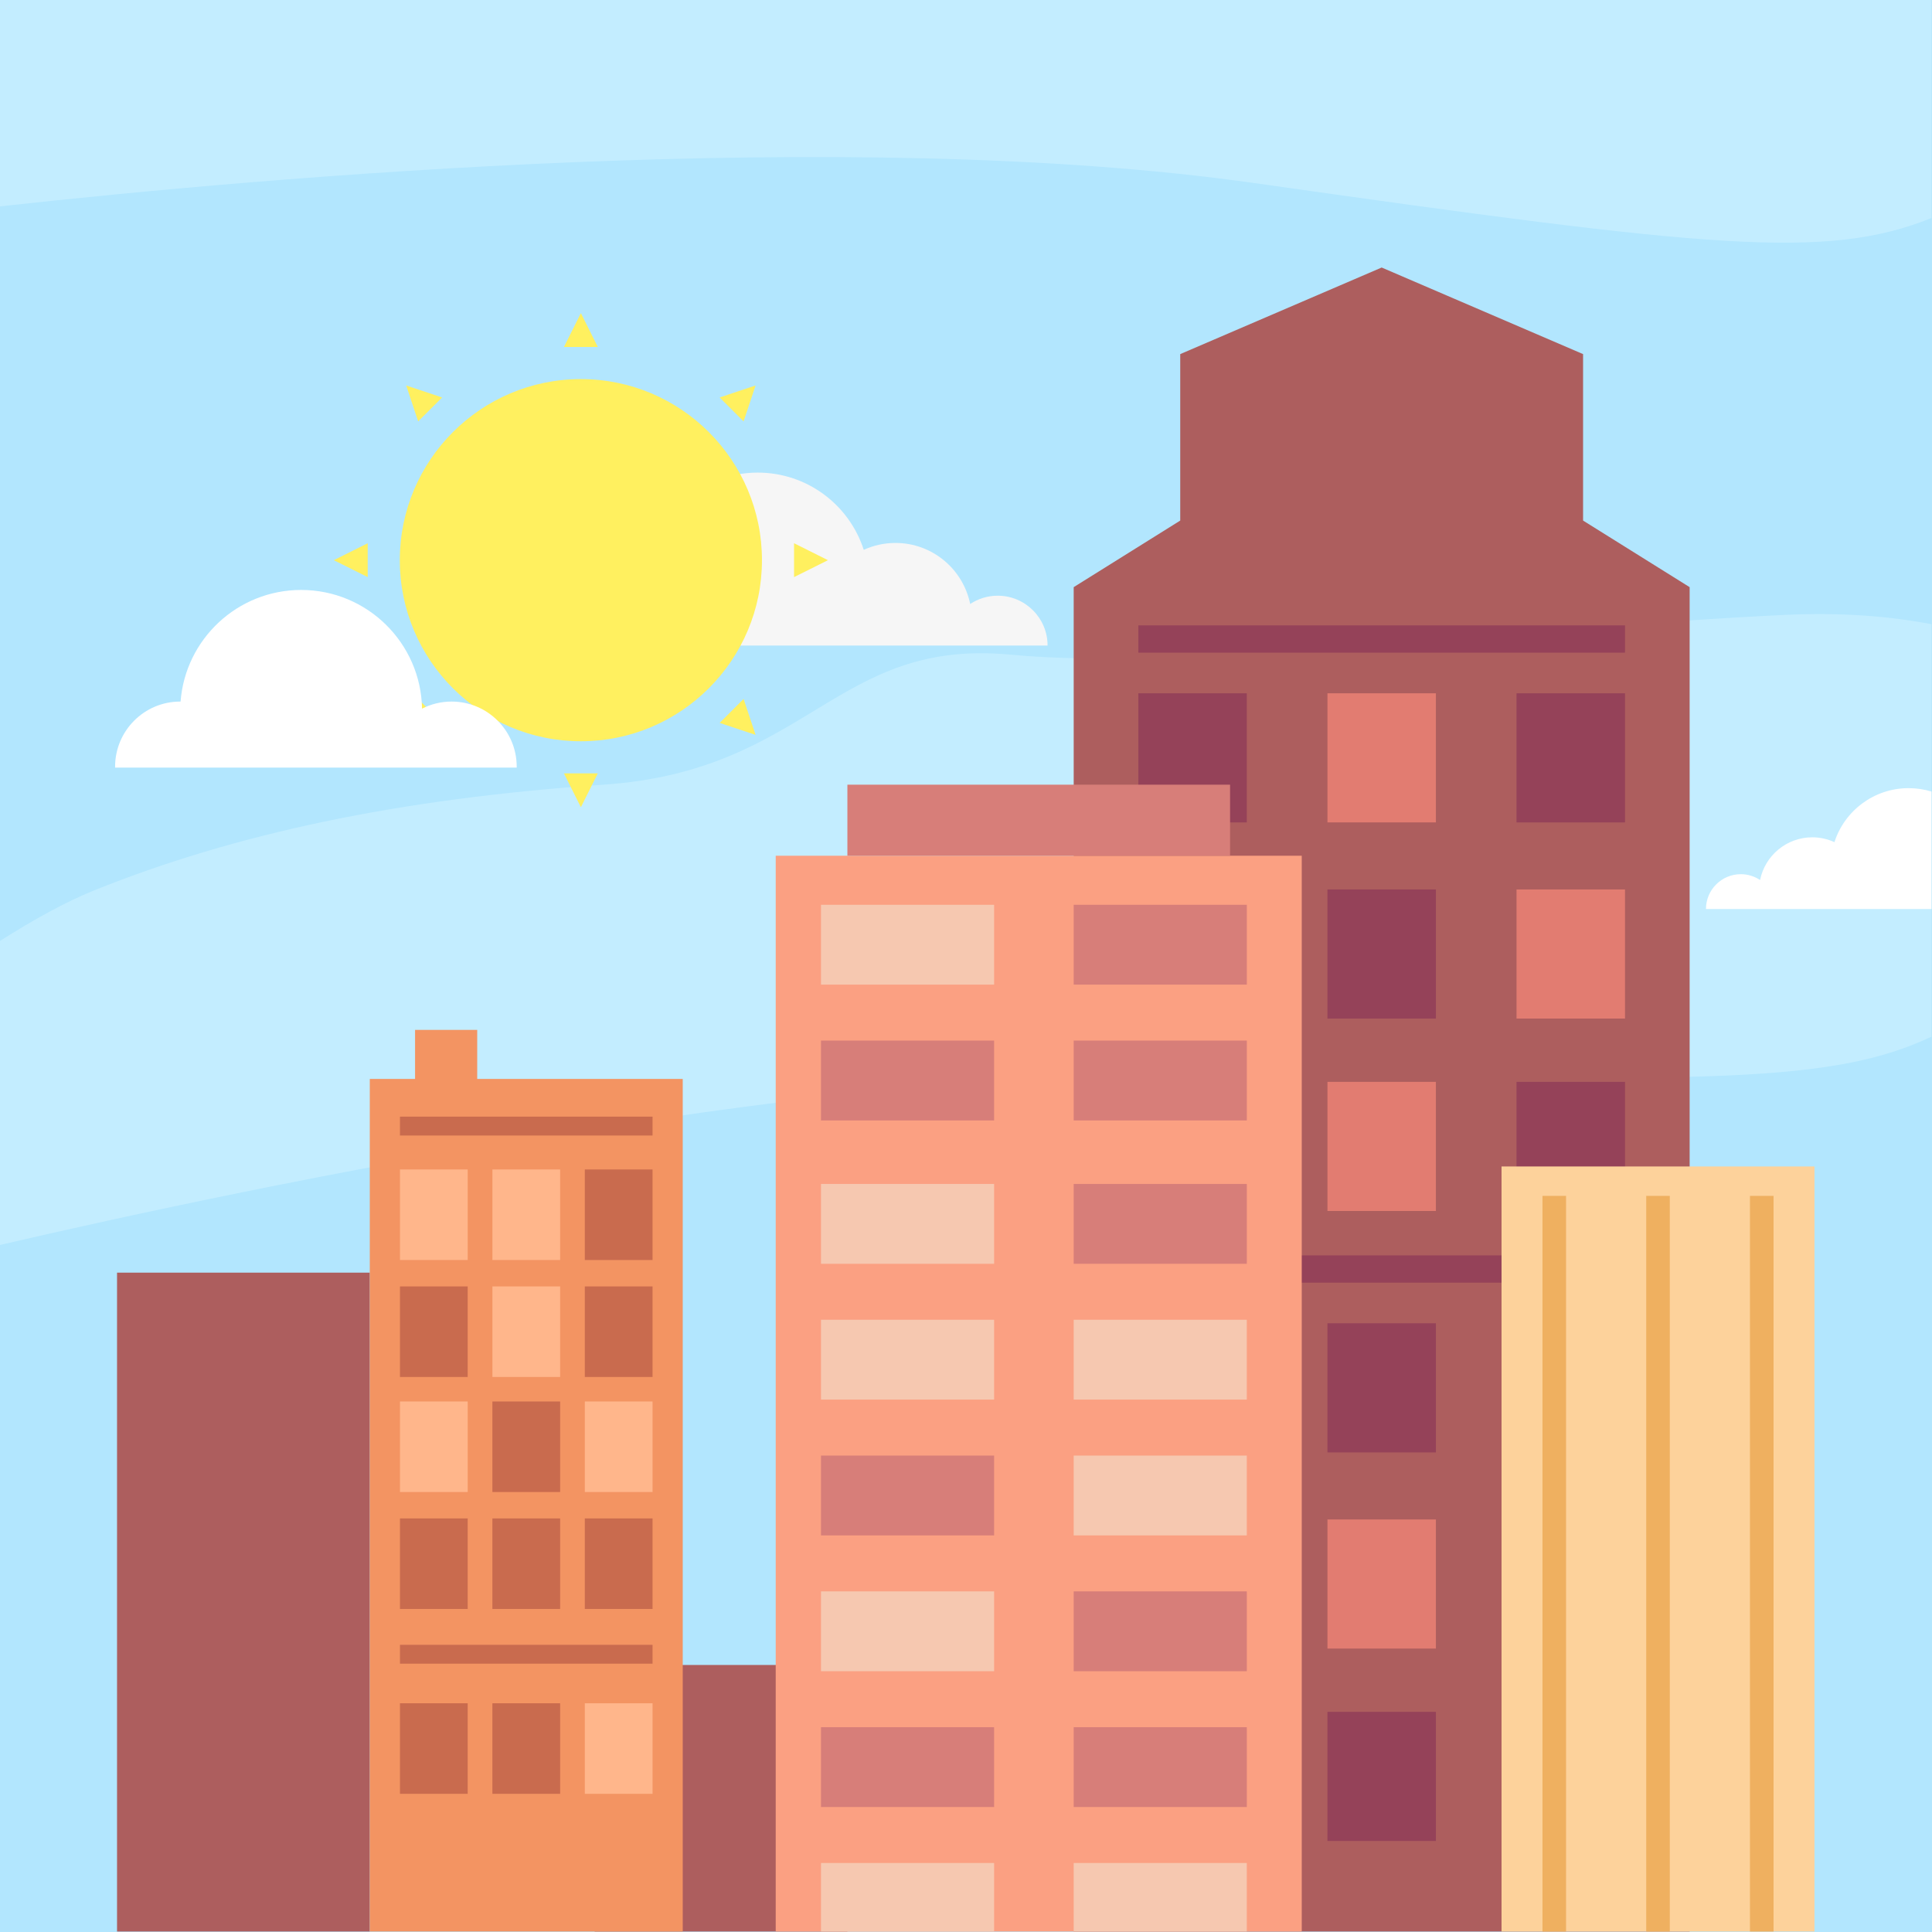 <?xml version="1.0" standalone="no"?>
<!DOCTYPE svg PUBLIC "-//W3C//DTD SVG 1.0//EN" "http://www.w3.org/TR/2001/REC-SVG-20010904/DTD/svg10.dtd">
<svg xmlns="http://www.w3.org/2000/svg" xmlns:xlink="http://www.w3.org/1999/xlink" id="body_1" width="1080" height="1080">

<rect width="100%" height="100%" fill="#333333" stroke="none"/>

<g transform="matrix(1.333 0 0 1.333 0 0)">
    <path d="M-81 -81L891 -81L891 891L-81 891z" stroke="none" fill="#B2E6FE" fill-rule="nonzero" />
    <path d="M0 394.582C 14.016 385.707 27.648 378.141 39.551 373.359C 98.617 349.629 166.77 334.984 253.125 329.062C 339.492 323.141 350.273 267.488 423.984 274.555C 497.695 281.625 635.039 263.262 748.301 257.871C 772.117 256.734 792.559 258.414 810 261.777L810 261.777L810 434.727C 769.215 453.992 715.957 454.031 533.145 449.297C 354.945 444.676 102.461 498.277 0 522.082L0 522.082L0 394.582zM810 91.426C 765.641 109.184 717.438 103.945 526.062 76.777C 355.945 52.641 111.074 74.293 0 86.543L0 86.543L0 0L810 0L810 91.426" stroke="none" fill="#C3EDFF" fill-rule="nonzero" />
    <path d="M49.078 533.688L155.074 533.688L155.074 810L49.078 810L49.078 533.688zM249.367 698.219L355.363 698.219L355.363 810L249.367 810zM450.262 246.227L450.262 810L708.566 810L708.566 246.227L663.883 218.309L663.883 148.5L579.418 112.188L494.941 148.5L494.941 218.309L450.262 246.227" stroke="none" fill="#AD5E5E" fill-rule="nonzero" />
    <path d="M681.461 262.258L477.379 262.258L477.379 273.691L681.461 273.691L681.461 262.258" stroke="none" fill="#954259" fill-rule="nonzero" />
    <path d="M522.859 373L477.379 373L477.379 427.148L522.859 427.148L522.859 373" stroke="none" fill="#954259" fill-rule="nonzero" />
    <path d="M522.859 453.684L477.379 453.684L477.379 507.832L522.859 507.832L522.859 453.684" stroke="none" fill="#954259" fill-rule="nonzero" />
    <path d="M602.16 637.199L556.676 637.199L556.676 691.348L602.16 691.348L602.16 637.199zM602.16 453.684L556.676 453.684L556.676 507.832L602.16 507.832zM681.461 373L635.965 373L635.965 427.148L681.461 427.148zM602.16 290.734L556.676 290.734L556.676 344.883L602.16 344.883L602.16 290.734" stroke="none" fill="#E27C71" fill-rule="nonzero" />
    <path d="M602.16 717.883L556.676 717.883L556.676 772.031L602.16 772.031L602.16 717.883zM602.16 554.934L556.676 554.934L556.676 609.082L602.16 609.082zM681.461 526.457L477.379 526.457L477.379 537.891L681.461 537.891zM681.461 453.684L635.965 453.684L635.965 507.832L681.461 507.832zM602.16 373L556.676 373L556.676 427.148L602.16 427.148zM522.859 290.734L477.379 290.734L477.379 344.883L522.859 344.883zM681.461 290.734L635.965 290.734L635.965 344.883L681.461 344.883L681.461 290.734" stroke="none" fill="#954259" fill-rule="nonzero" />
    <path d="M545.898 810L545.898 358.863L325.305 358.863L325.305 810L545.898 810" stroke="none" fill="#FBA082" fill-rule="nonzero" />
    <path d="M416.891 757.793L416.891 724.312L344.289 724.312L344.289 757.793L416.891 757.793zM522.859 757.793L522.859 724.312L450.262 724.312L450.262 757.793zM522.859 700.84L522.859 667.359L450.262 667.359L450.262 700.84zM416.891 643.887L416.891 610.406L344.289 610.406L344.289 643.887zM522.859 529.98L522.859 496.5L450.262 496.5L450.262 529.98zM416.891 469.863L416.891 436.383L344.289 436.383L344.289 469.863zM522.859 469.863L522.859 436.383L450.262 436.383L450.262 469.863zM522.859 412.91L522.859 379.43L450.262 379.43L450.262 412.91zM515.84 329.062L515.84 358.863L355.363 358.863L355.363 329.062L515.84 329.062" stroke="none" fill="#D77E79" fill-rule="nonzero" />
    <path d="M416.891 810L416.891 781.266L344.289 781.266L344.289 810L416.891 810zM522.859 810L522.859 781.266L450.262 781.266L450.262 810zM416.891 700.84L416.891 667.359L344.289 667.359L344.289 700.84zM522.859 643.887L522.859 610.406L450.262 610.406L450.262 643.887zM416.891 586.934L416.891 553.453L344.289 553.453L344.289 586.934zM522.859 586.934L522.859 553.453L450.262 553.453L450.262 586.934zM416.891 529.98L416.891 496.5L344.289 496.5L344.289 529.98zM416.891 412.91L416.891 379.43L344.289 379.43L344.289 412.91L416.891 412.91" stroke="none" fill="#F6C8B0" fill-rule="nonzero" />
    <path d="M629.684 489.168L760.918 489.168L760.918 810L629.684 810L629.684 489.168" stroke="none" fill="#FDD29B" fill-rule="nonzero" />
    <path d="M646.852 501.504L656.742 501.504L656.742 810L646.852 810L646.852 501.504zM733.863 501.504L743.754 501.504L743.754 810L733.863 810zM690.359 501.504L700.246 501.504L700.246 810L690.359 810L690.359 501.504" stroke="none" fill="#EFB060" fill-rule="nonzero" />
    <path d="M155.074 452.461L286.312 452.461L286.312 810L155.074 810L155.074 452.461" stroke="none" fill="#F39462" fill-rule="nonzero" />
    <path d="M245.25 714.285L273.656 714.285L273.656 752.254L245.25 752.254L245.25 714.285zM167.73 587.723L196.137 587.723L196.137 625.691L167.73 625.691zM245.25 587.723L273.656 587.723L273.656 625.691L245.25 625.691zM206.492 539.473L234.895 539.473L234.895 577.441L206.492 577.441zM167.73 490.43L196.137 490.43L196.137 528.398L167.73 528.398zM206.492 490.43L234.895 490.43L234.895 528.398L206.492 528.398L206.492 490.43" stroke="none" fill="#FFB68B" fill-rule="nonzero" />
    <path d="M167.73 714.285L196.137 714.285L196.137 752.254L167.73 752.254L167.73 714.285zM206.492 714.285L234.895 714.285L234.895 752.254L206.492 752.254zM167.73 689.766L273.656 689.766L273.656 697.676L167.73 697.676zM167.73 636.766L196.137 636.766L196.137 674.734L167.73 674.734zM245.25 636.766L273.656 636.766L273.656 674.734L245.25 674.734zM206.492 636.766L234.895 636.766L234.895 674.734L206.492 674.734zM206.492 587.723L234.895 587.723L234.895 625.691L206.492 625.691zM167.73 539.473L196.137 539.473L196.137 577.441L167.73 577.441zM245.25 539.473L273.656 539.473L273.656 577.441L245.25 577.441zM245.25 490.43L273.656 490.43L273.656 528.398L245.25 528.398zM167.73 468.281L273.656 468.281L273.656 476.191L167.73 476.191L167.73 468.281" stroke="none" fill="#C96B4E" fill-rule="nonzero" />
    <path d="M174.059 460.371L200.125 460.371L200.125 431.895L174.059 431.895L174.059 460.371" stroke="none" fill="#F39462" fill-rule="nonzero" />
    <path d="M250.133 270.711L439.309 270.711C 439.309 259.18 429.941 249.812 418.41 249.812C 414.133 249.812 410.168 251.098 406.855 253.297C 403.898 238.703 390.996 227.688 375.523 227.688C 370.777 227.688 366.277 228.727 362.223 230.582C 356.18 211.793 338.543 198.188 317.754 198.188C 291.973 198.188 271.035 219.125 271.035 244.895C 271.035 246.562 271.121 248.195 271.293 249.812C 271.207 249.812 271.121 249.812 271.035 249.812C 259.504 249.812 250.133 259.18 250.133 270.711" stroke="none" fill="#F6F6F6" fill-rule="nonzero" />
    <path d="M243.598 338.52L236.488 324.316L250.703 324.316L243.598 338.52zM243.598 158.98C 285.508 158.98 319.535 193.008 319.535 234.918C 319.535 276.832 285.508 310.855 243.598 310.855C 201.684 310.855 167.66 276.832 167.66 234.918C 167.66 193.008 201.684 158.98 243.598 158.98zM170.34 308.176L175.359 293.109L185.406 303.156zM316.863 308.176L301.797 303.156L311.832 293.109zM347.207 234.918L332.992 242.016L332.992 227.812zM139.984 234.918L154.199 227.812L154.199 242.016zM316.863 161.652L311.832 176.719L301.797 166.684zM170.34 161.652L185.406 166.684L175.359 176.719zM243.598 131.309L250.703 145.512L236.488 145.512L243.598 131.309" stroke="none" fill="#FFF05F" fill-rule="nonzero" />
    <path d="M810 381.207L715.41 381.207C 715.41 373.148 721.961 366.598 730.02 366.598C 733 366.598 735.781 367.5 738.105 369.047C 740.156 358.836 749.191 351.137 759.992 351.137C 763.305 351.137 766.457 351.867 769.289 353.164C 773.516 340.027 785.848 330.52 800.383 330.52C 803.723 330.52 806.961 331.016 810 331.953L810 331.953L810 381.207zM48.266 321.895C 48.266 321.77 48.266 321.648 48.266 321.523C 48.266 306.445 60.5 294.207 75.578 294.207L75.578 294.207L75.727 294.207C 77.719 268.043 99.605 247.402 126.289 247.402C 153.965 247.402 176.496 269.625 176.988 297.176C 180.711 295.285 184.926 294.207 189.387 294.207C 204.453 294.207 216.688 306.445 216.688 321.523C 216.688 321.648 216.688 321.77 216.688 321.895L216.688 321.895L48.266 321.895" stroke="none" fill="#FFFFFF" fill-rule="nonzero" />
</g>
</svg>
